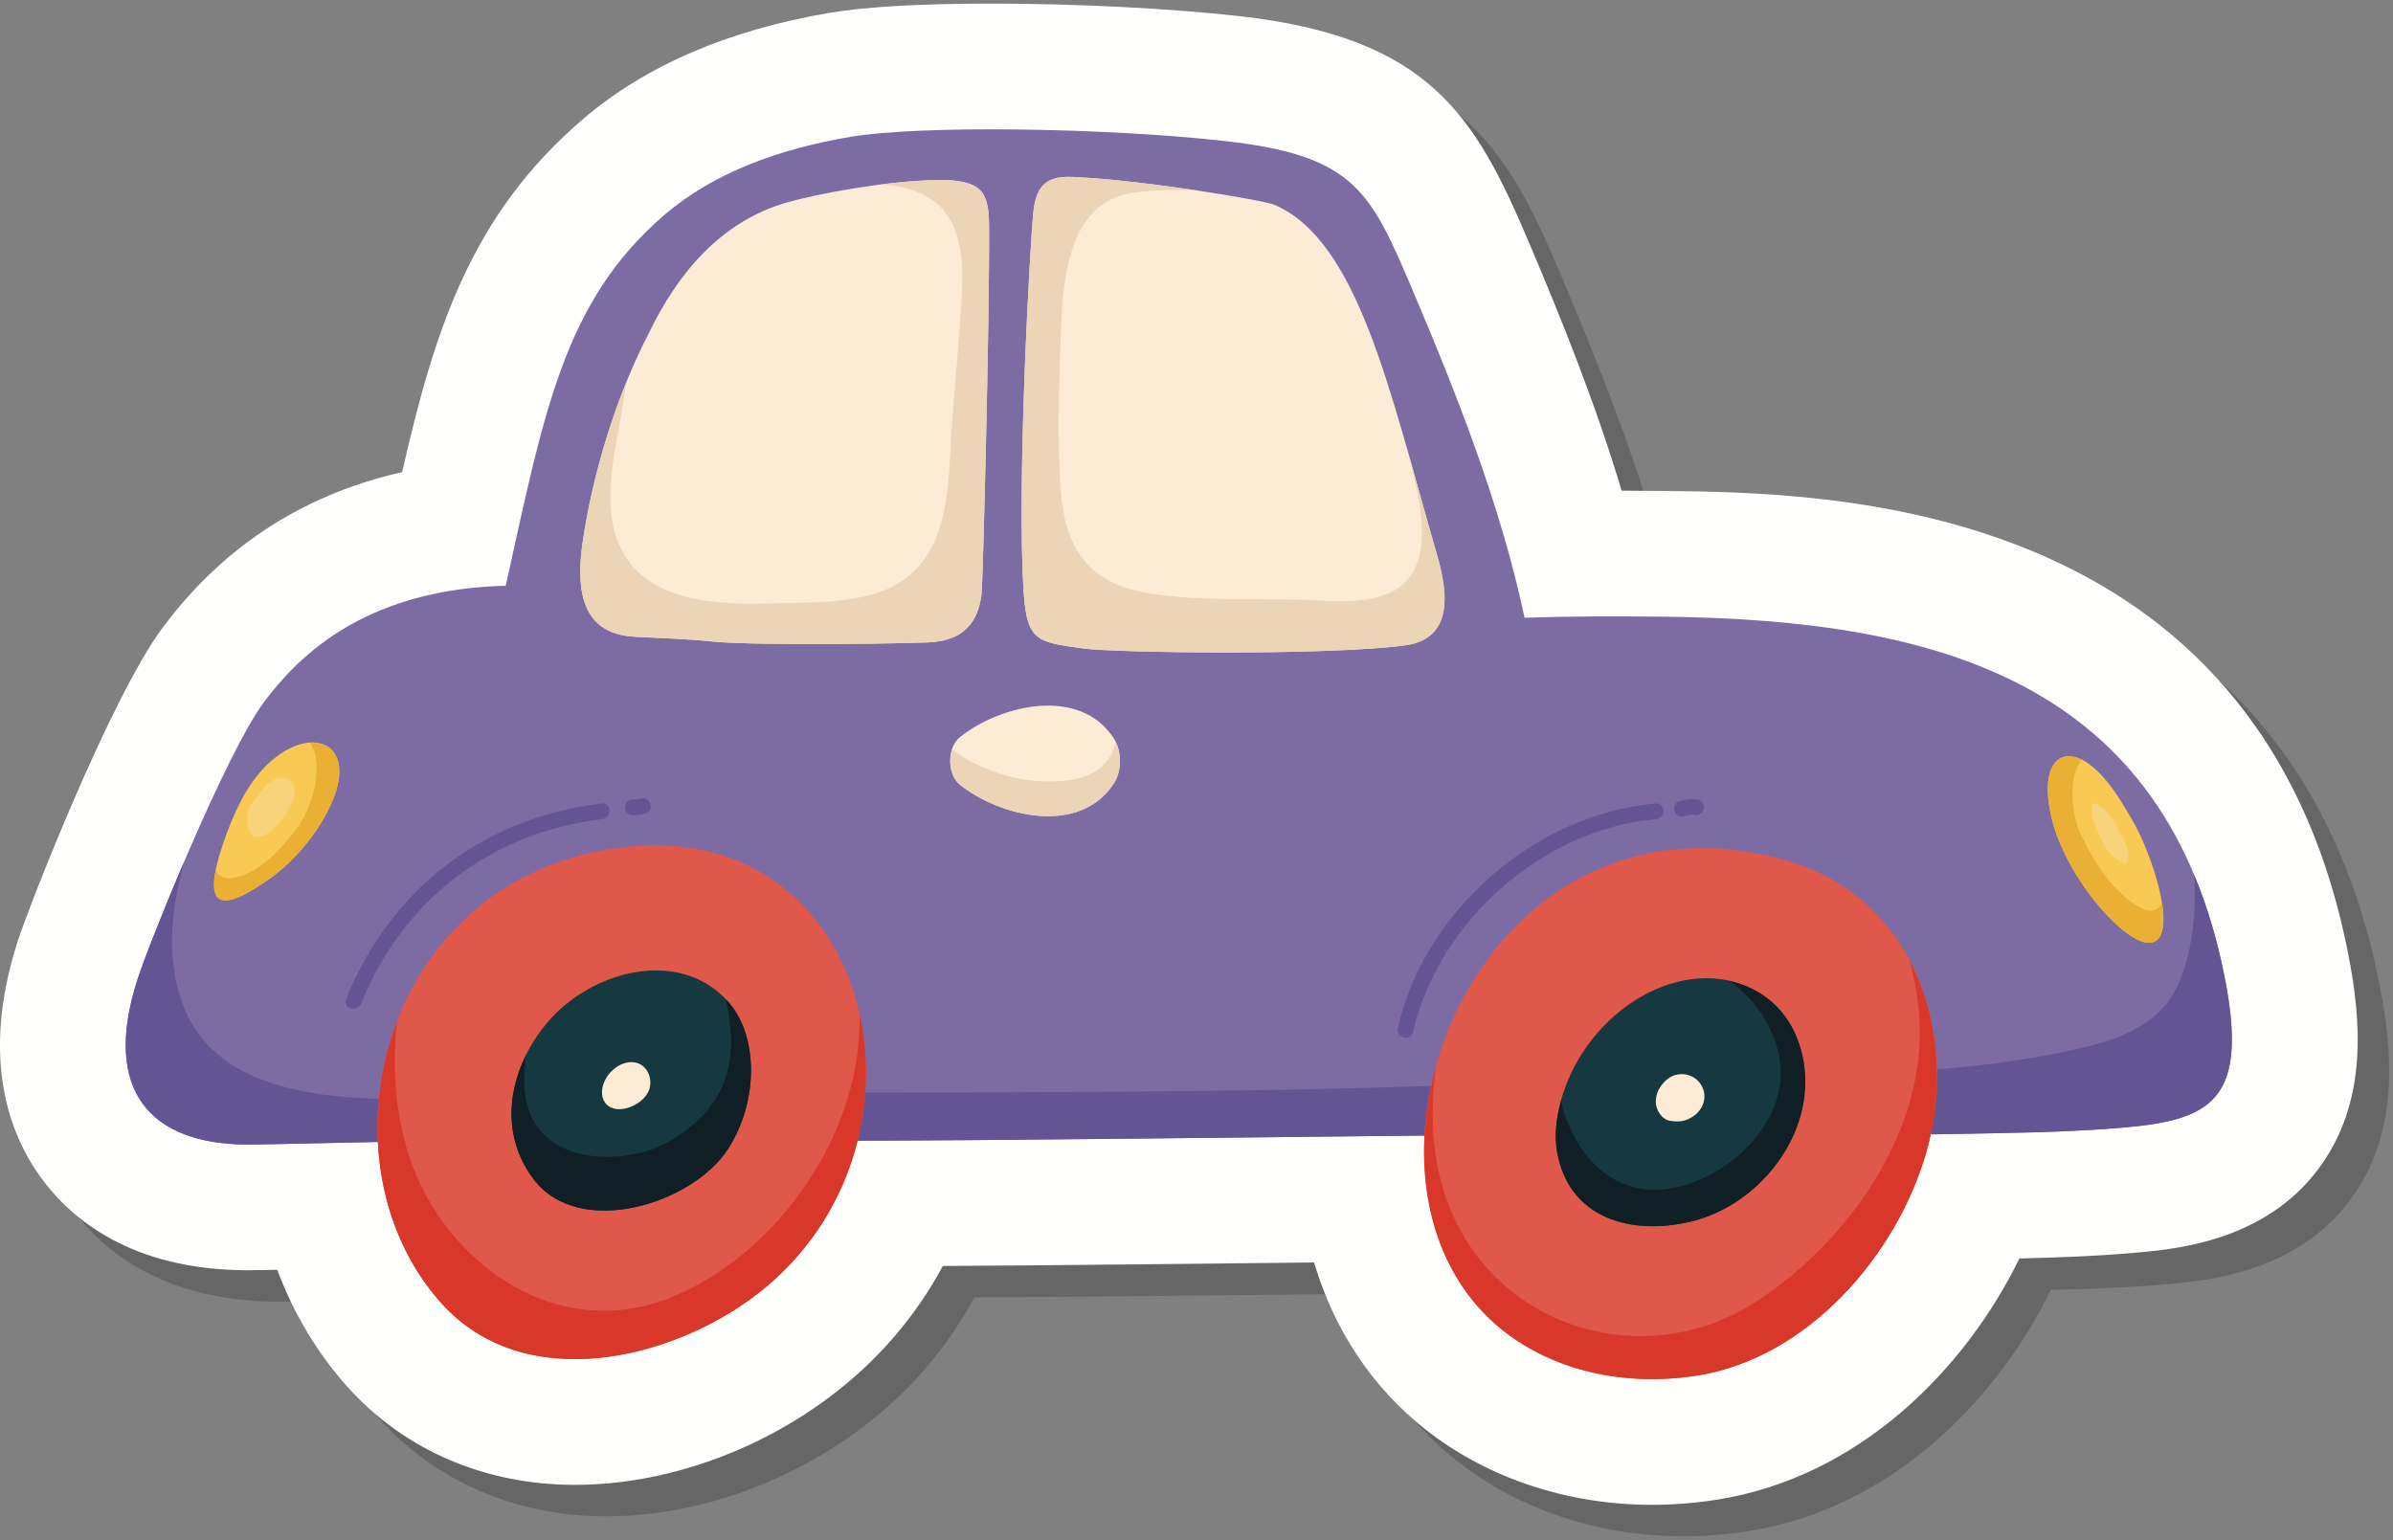 <svg width="609" height="392" xmlns="http://www.w3.org/2000/svg"><rect width="100%" height="100%" fill="#808080" stroke="none"/><title>Group 3</title><g fill="none" fill-rule="evenodd"><path d="M219.066 11.29c-25.839 4.37-47.005 13.53-62.906 27.21-28.451 24.47-37.59 53.7-45.814 89.67-8.233 1.86-16.016 4.55-23.287 8.06-14.768 7.13-27.471 17.78-37.76 31.66-13.264 17.9-34.008 70.95-36.858 79.88-9.48 29.68-1.996 48.96 5.952 59.92 7.748 10.67 23.087 23.44 52.16 23.61h.482c1.326 0 3.967-.03 7.526-.1 4.15 11.09 10.214 21.25 17.957 29.87 14.394 16.03 34.914 24.86 57.777 24.86 22.377 0 46.101-8.23 65.094-22.56 11.992-9.05 21.632-20.28 28.564-33.15 14.563-.09 29.125-.21 43.684-.36l50.787-.53c5.051 17.06 14.767 31.81 28.439 42.56 15.672 12.33 36.1 19.12 57.522 19.12 5.465 0 11.021-.44 16.517-1.3 36.233-5.68 63.229-33.18 77.024-61.41 8.781-.19 20.041-.58 30.426-1.53 9.558-.89 31.945-2.95 45.615-21.19 12.896-17.2 10.859-38.29 7.646-54.74-22.709-116.23-132.437-117.42-173.744-117.87-3.724-.04-7.449-.07-11.174-.08-6.588-22.03-15.164-43.35-23.726-63.51-13.602-32.03-25.344-51.87-73.625-57.27-17.791-2-41.371-3.18-63.078-3.18-18.071 0-31.93.79-41.2 2.36" fill-opacity=".2" fill="#000"/><path d="M597.609 242.83C574.9 126.6 465.172 125.41 423.865 124.96c-3.724-.04-7.449-.07-11.174-.08-6.587-22.03-15.164-43.34-23.726-63.51C375.363 29.34 363.621 9.5 315.34 4.1 297.549 2.11 273.969.92 252.262.92c-18.071 0-31.93.79-41.199 2.36-25.84 4.38-47.006 13.53-62.907 27.21-28.451 24.47-37.59 53.7-45.814 89.67-8.233 1.86-16.016 4.55-23.287 8.07-14.768 7.12-27.471 17.77-37.76 31.65-13.264 17.91-34.008 70.96-36.858 79.89-9.48 29.68-1.996 48.96 5.952 59.91 7.748 10.68 23.088 23.44 52.16 23.62h.482c1.326 0 3.967-.04 7.526-.11 4.15 11.1 10.214 21.26 17.957 29.88 14.394 16.02 34.914 24.85 57.777 24.85 22.377 0 46.102-8.22 65.094-22.56 11.992-9.05 21.633-20.28 28.564-33.15 14.563-.08 29.125-.21 43.684-.36l50.787-.53c5.051 17.06 14.768 31.81 28.439 42.56 15.672 12.33 36.1 19.12 57.522 19.12 5.465 0 11.021-.44 16.517-1.3 36.233-5.68 63.229-33.18 77.024-61.4 8.781-.2 20.041-.59 30.426-1.54 9.558-.88 31.945-2.94 45.615-21.19 12.896-17.2 10.859-38.29 7.646-54.74" fill="#FFFFFE"/><path d="M423.518 156.96c-11.856-.13-23.704-.15-35.526.27-6.074-28.73-17.504-57.5-28.482-83.35-10.768-25.36-14.881-34.3-47.727-37.98-30.345-3.4-77.574-4.08-95.379-1.07-17.927 3.04-34.699 9.01-47.381 19.92-25.595 22.02-30.589 50.39-40.32 94.34-12.404.28-24.703 2.63-35.746 7.96-11.021 5.31-19.311 12.92-25.951 21.88-9.352 12.62-28.779 60.21-32.086 70.57-8.99 28.15 3.391 41.65 27.828 41.8 6.309.04 57.451-1.39 76.291-1.19 48.07.48 96.188.25 144.258-.26 50.391-.53 100.783-1.08 151.176-1.56 21.607-.21 44.431.85 66.951.25 6.33-.16 24.801-.25 39.992-1.65 21.744-2 30.736-7.48 24.787-37.93-14.713-75.3-72.637-91.24-142.685-92" fill="#7C6CA3"/><path d="M566.203 248.96c-1.898-9.71-4.531-18.43-7.803-26.26.606 9.43-.418 19.39-3.961 27.58-5.207 12.03-17.923 15.06-29.515 17.49-29.34 6.14-60.252 5.67-90.074 6.42-35.815.9-71.6 2.5-107.422 3.15-67.973 1.22-135.879.16-203.865 1.82-24.512.59-67.301 4.84-77.317-24.25-3.982-11.57-2.68-23.61.617-35.59-5.658 13.22-10.449 25.5-11.943 30.18-8.99 28.15 3.391 41.65 27.828 41.8 6.309.04 57.451-1.39 76.291-1.19 48.07.48 96.188.25 144.258-.26 50.391-.53 100.783-1.08 151.176-1.56 21.607-.21 44.431.85 66.951.25 6.33-.16 24.801-.25 39.992-1.65 21.744-2 30.736-7.48 24.787-37.93" fill="#635593"/><path d="M151.268 216.84c-55.897 11.98-70.225 80.02-38.948 114.84 20.94 23.32 58.004 14.58 79.785-1.86 51.358-38.76 29.833-128.11-40.837-112.98" fill="#E05849"/><path d="M218.771 258.16c-.005 1.76-.048 3.55-.15 5.4-1.543 28.14-22.557 56.92-48.666 66.96-29.867 11.48-58.805-10.76-66.635-38.87-2.933-10.53-3.398-21.11-2.3-31.58-9.174 24.16-5.639 52.75 11.3 71.61 20.94 23.32 58.004 14.58 79.785-1.86 24-18.11 32.077-47.27 26.666-71.66" fill="#D9372A"/><path d="M185.09 254.7c-12.699-13.76-34.94-7.37-45.824 5.58-9.276 11.02-13.17 27.06-3.416 39.91 11.531 15.19 40.396 6.28 49.453-7.8 7.867-12.22 7.726-29.08-.213-37.69" fill="#153841"/><path d="M184.686 254.32c3.043 13.54 1.968 26.28-13.793 35.86-9.477 5.76-26.963 6.62-34.075-3.32-3.675-5.15-3.834-11.57-3-18.23-4.88 9.92-5.468 21.67 2.032 31.56 11.531 15.19 40.396 6.28 49.453-7.8 7.867-12.22 7.726-29.08-.213-37.69-.129-.14-.274-.24-.404-.38" fill="#0F1F25"/><path d="M157.176 282.29c3.258.25 7.633-2.37 8.232-5.68.559-3.1-1.336-6.32-4.785-6.28-3.482.04-6.869 3.35-7.357 6.83-.383 2.72 1.043 4.91 3.91 5.13" fill="#FCECD5"/><path d="M453.07 218.56c-79.023-20.75-116.972 83.57-70.427 120.17 12.783 10.06 30.586 14.29 49.3 11.36 28.086-4.41 50.766-30.59 58.287-56.84 8.463-29.54-2.496-65.58-37.16-74.69" fill="#E05849"/><path d="M488.504 259.62c1.525 28.88-18.508 56.71-41.691 71.74-27.688 17.95-65.278 7.21-77.825-23.86-4.718-11.7-5.125-23.84-3.564-36.02-6.879 24.86-2.223 51.96 17.219 67.25 12.783 10.06 30.586 14.29 49.3 11.36 28.086-4.41 50.766-30.59 58.287-56.84 4.637-16.18 3.399-34.29-4.326-48.88 1.401 4.92 2.323 9.99 2.6 15.25" fill="#D9372A"/><path d="M459.018 270.36c-1.362-8.22-5.495-14.04-10.995-17.49-17.449-10.97-42.332 2.38-50.019 24.81-1.82 5.3-2.531 10.68-1.791 15.16 2.855 17.29 18.85 21.7 34.086 18.07 17.428-4.14 31.74-22.3 28.719-40.55" fill="#153841"/><path d="M459.018 270.36c-1.362-8.22-5.495-14.04-10.995-17.49-2.507-1.58-5.177-2.6-7.919-3.21 5.531 3.97 9.947 9.24 12.238 17.21 5.133 17.85-13.434 34.72-29.631 35.9-12.699.93-21.305-8.75-24.756-19.89-.297-.95-.447-1.89-.635-2.84-1.263 4.52-1.738 8.98-1.107 12.8 2.855 17.29 18.85 21.7 34.086 18.07 17.428-4.14 31.74-22.3 28.719-40.55" fill="#0F1F25"/><path d="M425.041 285.27c2.215.35 3.975.14 5.859-1.14 2.612-1.76 3.752-5.06 2.079-7.92-1.909-3.26-6.42-3.77-9.094-1.17-1.561 1.51-2.49 3.21-2.498 5.42-.008 2.04 1.508 4.46 3.654 4.81" fill="#FCECD5"/><path d="M91.918 255.36c10.66-26.32 33.082-43.5 61.287-46.86 2.529-.3 2.559-4.31 0-4-30.18 3.59-53.74 21.64-65.142 49.8-.969 2.39 2.9 3.42 3.855 1.06M160.99 207.5c1.104-.01 2.133-.11 3.199-.41 2.485-.68 1.428-4.54-1.062-3.86-.736.21-1.375.26-2.137.27-2.578.02-2.58 4.02 0 4M359.586 262.7c6.453-28.2 33.135-51.74 61.801-54.2 2.549-.22 2.57-4.23 0-4-30.424 2.61-58.783 27.09-65.657 57.13-.576 2.51 3.282 3.58 3.856 1.07M428.521 207.76c.834-.25 1.729-.53 2.606-.33 2.512.55 3.58-3.3 1.062-3.86-1.599-.36-3.175-.14-4.73.33-2.461.75-1.412 4.62 1.062 3.86" fill="#635593"/><path d="M365.598 140.83c-11.887-41.13-19.848-79.51-41.295-88.72-2.592-1.11-33.137-6.29-51.309-7.07-6.113-.26-9.228 1.65-9.998 8.79-.826 7.66-4.324 69.99-2.457 97.16.846 12.27 3.477 12.43 15.127 14.05 8.174 1.13 62.645 1.85 81.992-.8 13.389-1.83 10.178-15.66 7.94-23.41ZM251.709 57.49c.127 25.05-1.582 91.06-1.91 93.69-.758 6.04-3.485 11.99-13.809 12.33-16.021.52-45.91.68-54.763-.24-6.483-.68-12.928-.83-19.401-1.18-9.033-.47-16.287-5.13-13.572-23.91 2.559-17.68 8.648-37.64 16.889-53.41 7.23-15.06 18.205-28.34 34.984-33.2 7.695-2.23 25.361-5.52 38.031-5.74 11.557-.2 13.508 2.74 13.551 11.66Z" fill="#FCECD5"/><path d="M365.598 140.83c-2.744-9.5-5.28-18.83-7.821-27.7 2.539 10.46 8.61 28.98-1.757 36.38-6.885 4.92-18.174 3.26-26.124 3.08-12.72-.27-25.287.46-37.908-1.66-14.875-2.5-20.933-11.41-22.004-25.73-.908-12.15-.529-24.7-.121-36.86.485-14.48.717-36.95 18.877-39.35 5.108-.67 10.465-.74 15.86-.53-10.254-1.53-22.487-3.03-31.606-3.42-6.113-.26-9.228 1.65-9.998 8.79-.826 7.66-4.324 69.99-2.457 97.16.846 12.27 3.477 12.43 15.127 14.05 8.174 1.13 62.645 1.85 81.992-.8 13.389-1.83 10.178-15.66 7.94-23.41M238.158 45.83c-4.324.07-9.23.51-14.123 1.14.59.05 1.182.06 1.77.12 16.138 1.63 19.734 12.23 19.019 26.82-.576 11.79-1.853 23.62-2.638 35.41-.883 13.23-.327 30.11-12.469 38.43-9.16 6.28-23.342 5.52-33.895 5.82-12.584.35-29.795-.25-36.943-12.39-7.367-12.5-1.203-29.14.434-43.7-5.27 13.04-9.149 27.5-11.059 40.7-2.715 18.78 4.539 23.44 13.572 23.91 6.473.35 12.918.5 19.401 1.18 8.853.92 38.742.76 54.763.24 10.324-.34 13.051-6.29 13.809-12.33.328-2.63 2.037-68.64 1.91-93.69-.043-8.92-1.994-11.86-13.551-11.66" fill="#EBD5B6"/><path d="M244.369 199.78c10.43 8.24 30.481 12.88 39.086-.38 2.109-3.25 2.109-8.23 0-11.48-8.605-13.26-28.656-8.62-39.086-.38-3.412 2.69-3.412 9.55 0 12.24" fill="#FCECD5"/><path d="M283.455 199.4c1.906-2.94 1.996-7.23.457-10.44-1.66 6.68-6.84 10.16-18.053 9.93-6.863-.14-13.548-2.25-19.574-5.47-1.435-.77-2.736-1.71-3.976-2.71-1.038 3.13-.373 7.15 2.06 9.07 10.43 8.24 30.481 12.88 39.086-.38" fill="#EBD5B6"/><path d="M543.684 210.61c-.938-1.67-3.17-5.84-5.946-9.72-10.133-14.16-20.06-9.82-15.412 8.1 2.061 7.94 7.422 16.73 12.727 22.64 12.174 13.57 19.002 10.34 13.718-8.08-1.611-5.6-4.042-11.06-5.087-12.94M65.27 197.65c-4.495 5.67-7.467 13.82-9.022 18.71-5.268 16.62 1.713 14.85 12.522 7.18 4.507-3.2 9.111-8.11 12.345-13.14 14.106-21.97-3.353-28.51-15.845-12.75" fill="#F8CA54"/><path d="M78.893 189.03c3.795 5.64.681 16.61-3.608 22.15-3.894 5.02-8.572 10.31-14.912 12.03-3.033.82-4.652-.03-5.484-1.7-2.184 10.95 4.355 8.79 13.881 2.03 4.507-3.2 9.111-8.11 12.345-13.14 9.059-14.11 5.08-21.81-2.222-21.37M550.186 229.68c-2.547 5.94-10.672-2.5-12.272-4.2-3.549-3.76-6.088-8.48-8.346-13.1-2.254-4.61-3.509-14.33.205-19.01-6.498-3.2-10.824 2.61-7.447 15.62 2.061 7.94 7.422 16.73 12.727 22.64 10.67 11.9 17.23 10.88 15.133-1.95" fill="#EAB034"/><path d="M70.91 198.08c-2.986.75-5.031 3.92-6.73 6.31-1.725 2.42-1.869 5.79.015 8.07 1.489 1.8 5.319-1.16 6.188-2.24 1.926-2.38 4.623-5.88 4.578-9.06-.029-2.11-2.016-3.59-4.051-3.08M532.508 204.78c-.75 3.02.611 5.26 1.851 8.02 1.338 2.98 3.08 5.65 6.164 6.9.536.21.983-.32 1.03-.79.336-3.35-1.362-5.78-2.879-8.64-1.36-2.56-2.824-4.81-5.551-5.84-.25-.1-.555.1-.615.35" fill="#F9D37C"/></g></svg>
